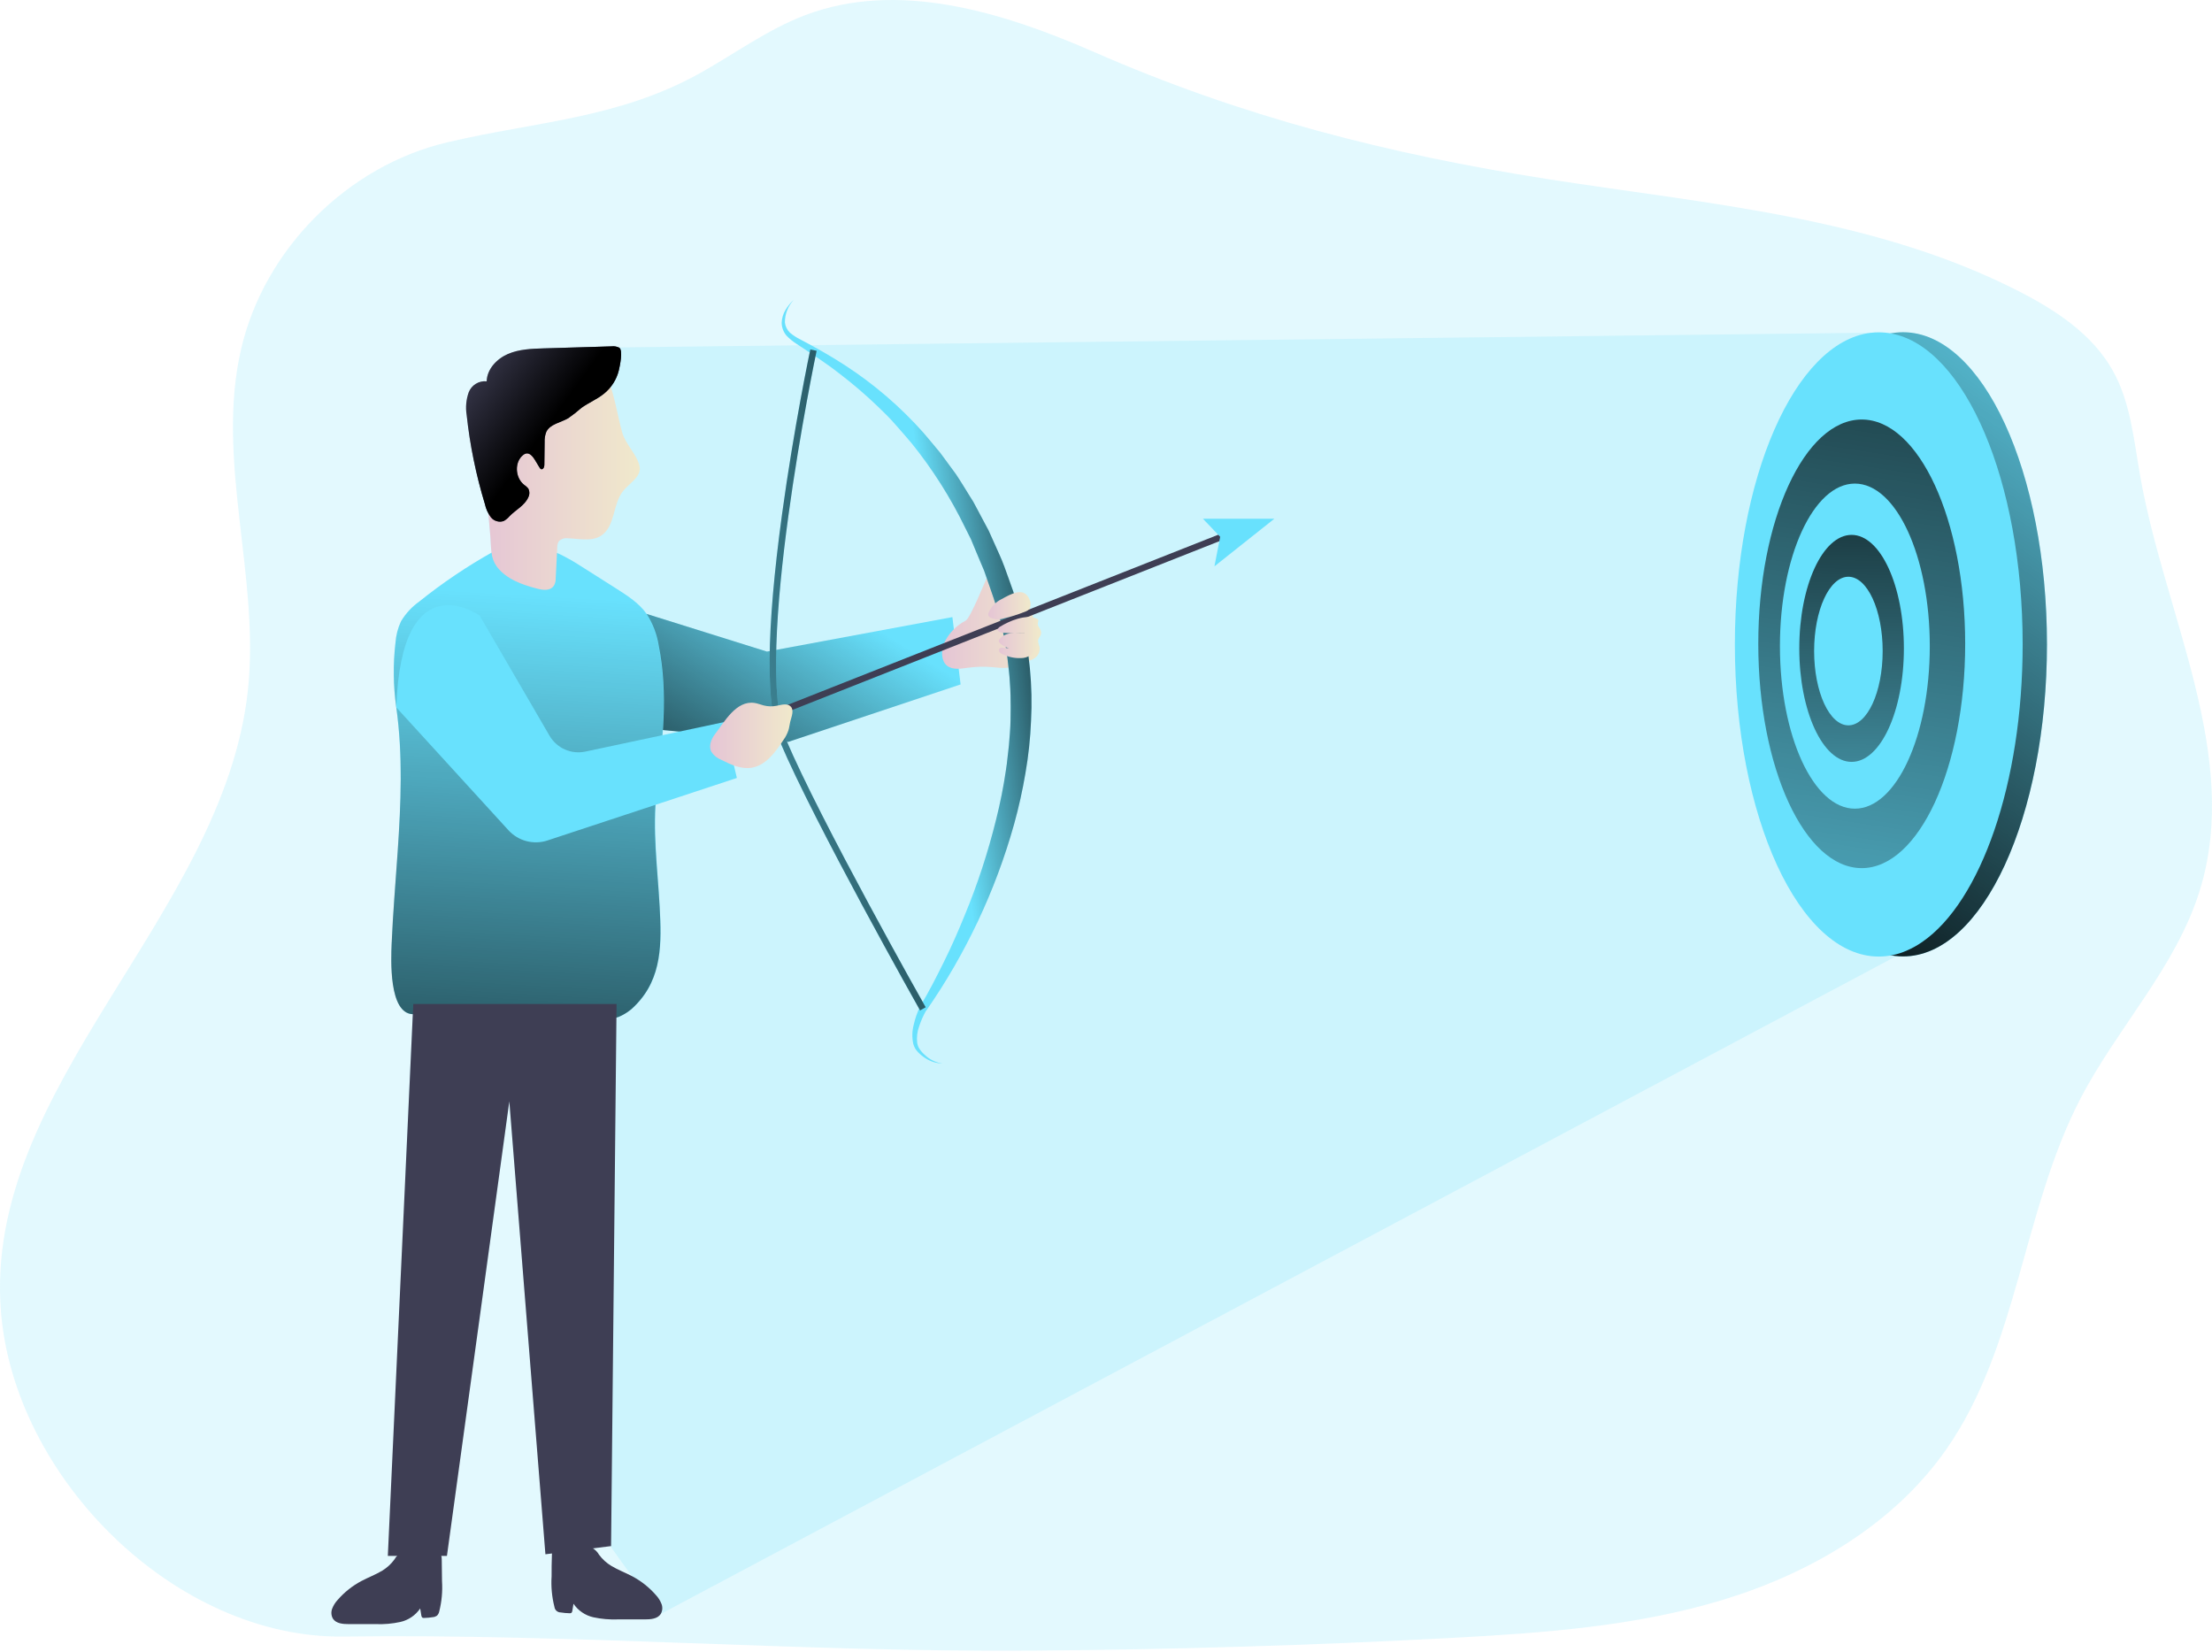 <svg width="79" height="59" viewBox="0 0 79 59" fill="none" xmlns="http://www.w3.org/2000/svg">
<path opacity="0.18" d="M51.872 58.493C55.131 58.316 58.421 58.083 61.542 57.131C64.663 56.18 67.64 54.439 69.51 51.76C72.083 48.077 72.232 43.21 74.308 39.221C75.63 36.688 77.722 34.528 78.566 31.792C80.052 26.972 77.316 21.984 76.438 17.017C76.208 15.719 76.094 14.358 75.446 13.217C74.731 11.95 73.456 11.101 72.162 10.433C66.937 7.741 60.974 7.288 55.261 6.394C49.576 5.502 44.335 4.167 39.067 1.854C35.805 0.429 32.07 -0.722 28.743 0.546C27.39 1.062 26.21 1.943 24.943 2.644C22.023 4.247 19.122 4.34 15.975 5.083C12.399 5.923 9.427 8.911 8.607 12.484C7.693 16.464 9.296 20.624 8.851 24.676C7.97 32.702 -0.609 38.802 0.034 46.842C0.509 52.797 6.271 58.528 12.282 58.446C20.473 58.335 28.672 59.009 36.876 58.949C41.878 58.911 46.877 58.759 51.872 58.493Z" fill="#68E1FD"/>
<path opacity="0.18" d="M72.238 23.01C72.238 27.99 70.733 32.205 68.655 33.636L68.087 33.953L23.593 57.641C23.593 57.641 22.882 56.759 21.802 55.221C21.05 54.148 20.122 52.758 19.132 51.125L18.192 39.333L17.072 47.49C16.114 45.682 15.248 43.826 14.48 41.93L14.743 36.219C13.878 36.194 13.964 34.249 13.986 33.709C14.032 32.61 14.127 31.513 14.201 30.413C14.319 28.701 14.396 26.967 14.154 25.262C14.045 24.497 14.035 23.722 14.125 22.955C14.143 22.69 14.209 22.431 14.32 22.19C14.487 21.912 14.709 21.672 14.972 21.485C15.784 20.834 16.649 20.251 17.558 19.743C17.531 19.561 17.533 19.37 17.517 19.189L17.413 17.991C17.342 17.183 17.271 16.376 17.202 15.569C17.168 15.307 17.168 15.041 17.202 14.778C17.239 14.552 17.322 14.336 17.446 14.144C17.712 13.885 17.988 13.628 18.275 13.375C18.634 13.058 19.011 12.746 19.404 12.438L66.802 11.883L67.551 11.907C70.177 12.404 72.238 17.185 72.238 23.01Z" fill="#68E1FD"/>
<path d="M23.092 21.924L27.391 23.27L34.014 22.038L34.307 24.442L28.154 26.494L23.171 26.025L23.092 21.924Z" fill="#68E1FD"/>
<path d="M23.092 21.924L27.391 23.27L34.014 22.038L34.307 24.442L28.154 26.494L23.171 26.025L23.092 21.924Z" fill="url(#paint0_linear_2515_12216)"/>
<path d="M67.968 34.156C70.805 34.156 73.106 29.166 73.106 23.01C73.106 16.855 70.805 11.865 67.968 11.865C65.13 11.865 62.83 16.855 62.83 23.01C62.83 29.166 65.13 34.156 67.968 34.156Z" fill="#68E1FD"/>
<path d="M67.968 34.156C70.805 34.156 73.106 29.166 73.106 23.01C73.106 16.855 70.805 11.865 67.968 11.865C65.13 11.865 62.83 16.855 62.83 23.01C62.83 29.166 65.13 34.156 67.968 34.156Z" fill="url(#paint1_linear_2515_12216)"/>
<path d="M14.152 25.262C14.044 24.497 14.035 23.722 14.124 22.954C14.143 22.69 14.21 22.431 14.322 22.19C14.488 21.912 14.709 21.672 14.972 21.485C15.803 20.816 16.69 20.219 17.621 19.699C18.119 20.183 18.921 20.419 19.553 20.133C19.746 20.044 19.495 19.674 19.712 19.688C19.87 19.699 20.451 20.03 20.582 20.114L22.025 21.029C22.419 21.281 22.826 21.541 23.095 21.924C23.318 22.271 23.466 22.661 23.529 23.069C23.87 24.767 23.664 26.522 23.458 28.241C23.299 29.625 23.489 31.009 23.562 32.392C23.631 33.658 23.664 34.925 22.703 35.896C22.534 36.076 22.33 36.218 22.102 36.314C21.864 36.388 21.616 36.424 21.366 36.42C19.118 36.505 17.021 36.22 14.765 36.22C13.881 36.22 13.973 34.254 13.991 33.709C14.037 32.609 14.132 31.511 14.206 30.412C14.318 28.699 14.391 26.968 14.152 25.262Z" fill="#68E1FD"/>
<path d="M19.617 20.078C19.479 20.066 19.589 20.055 19.617 20.078V20.078Z" fill="url(#paint2_linear_2515_12216)"/>
<path d="M23.559 32.392C23.626 33.658 23.659 34.925 22.696 35.898C22.529 36.077 22.325 36.219 22.098 36.314C22.071 36.324 22.043 36.333 22.015 36.341C21.802 36.394 21.582 36.421 21.361 36.42C19.113 36.505 17.018 36.219 14.759 36.219H14.743C13.878 36.194 13.964 34.249 13.986 33.709C14.032 32.61 14.127 31.513 14.201 30.413C14.319 28.701 14.396 26.967 14.154 25.262C14.045 24.497 14.035 23.722 14.125 22.955C14.143 22.69 14.209 22.431 14.32 22.19C14.487 21.913 14.709 21.673 14.972 21.485C15.784 20.834 16.649 20.251 17.558 19.743L17.622 19.707C18.119 20.192 18.92 20.427 19.553 20.141C19.618 20.112 19.621 20.093 19.609 20.085H19.875C20.134 20.076 20.483 20.067 20.573 20.125L22.014 21.04C22.41 21.292 22.817 21.553 23.086 21.935C23.308 22.282 23.456 22.672 23.52 23.08C23.859 24.779 23.654 26.532 23.45 28.253C23.288 29.626 23.483 31.011 23.559 32.392Z" fill="url(#paint3_linear_2515_12216)"/>
<path d="M22.02 35.855L22.015 36.341L21.824 55.215L21.799 55.218L19.479 55.507L19.129 51.12L18.19 39.33L17.072 47.486L15.962 55.565H13.851L14.48 41.93L14.743 36.217L14.76 35.855H22.02Z" fill="#3E3E54"/>
<path d="M13.655 56.09C13.417 56.235 13.151 56.332 12.906 56.463C12.585 56.634 12.298 56.862 12.06 57.136C11.974 57.228 11.907 57.335 11.862 57.453C11.84 57.511 11.832 57.574 11.837 57.635C11.842 57.697 11.861 57.757 11.893 57.811C12.008 57.983 12.25 58.001 12.458 58.001H13.422C13.716 58.013 14.009 57.987 14.296 57.925C14.586 57.86 14.84 57.687 15.007 57.442L15.048 57.695C15.05 57.723 15.062 57.749 15.082 57.768C15.101 57.78 15.125 57.785 15.148 57.781C15.254 57.779 15.36 57.77 15.465 57.752C15.515 57.748 15.563 57.73 15.604 57.702C15.645 57.663 15.673 57.613 15.685 57.558C15.776 57.2 15.81 56.831 15.786 56.463L15.777 55.703C15.777 55.599 15.761 55.474 15.666 55.428C15.625 55.412 15.581 55.405 15.537 55.409H14.849C14.675 55.389 14.499 55.401 14.329 55.445C14.229 55.503 14.146 55.587 14.09 55.688C13.974 55.849 13.826 55.986 13.655 56.09Z" fill="#3E3E54"/>
<path d="M21.833 55.922C22.071 56.067 22.337 56.164 22.584 56.295C22.904 56.466 23.191 56.694 23.429 56.968C23.515 57.06 23.582 57.168 23.627 57.285C23.649 57.343 23.657 57.406 23.652 57.468C23.646 57.529 23.627 57.589 23.595 57.643C23.48 57.815 23.238 57.833 23.03 57.833H22.067C21.773 57.844 21.479 57.819 21.192 57.757C20.902 57.692 20.648 57.52 20.482 57.274L20.44 57.527C20.438 57.554 20.427 57.579 20.408 57.599C20.388 57.611 20.363 57.616 20.34 57.613C20.234 57.611 20.128 57.601 20.023 57.584C19.969 57.584 19.917 57.564 19.876 57.528C19.835 57.492 19.809 57.443 19.802 57.389C19.711 57.032 19.676 56.662 19.7 56.294C19.7 56.04 19.7 55.787 19.711 55.535C19.711 55.431 19.727 55.304 19.82 55.26C19.862 55.243 19.906 55.237 19.95 55.241L20.639 55.249C20.813 55.228 20.989 55.24 21.159 55.285C21.258 55.343 21.34 55.426 21.396 55.526C21.514 55.685 21.663 55.82 21.833 55.922Z" fill="#3E3E54"/>
<path d="M14.152 25.262L18.157 29.648C18.329 29.837 18.553 29.973 18.8 30.038C19.048 30.103 19.31 30.096 19.553 30.015L26.317 27.783L25.843 25.791L20.905 26.841C20.66 26.893 20.403 26.867 20.174 26.765C19.944 26.663 19.752 26.491 19.626 26.274L17.129 21.981C17.129 21.981 14.337 19.986 14.152 25.262Z" fill="#68E1FD"/>
<path d="M35.234 20.66C35.276 20.589 35.414 20.624 35.485 20.66C35.531 20.802 35.567 20.945 35.593 21.091C35.666 21.25 35.593 21.47 35.718 21.598C35.777 21.653 35.856 21.684 35.937 21.683C36.017 21.682 36.098 21.675 36.177 21.664C36.367 21.649 36.768 21.626 36.86 21.839C36.879 21.907 36.89 21.978 36.893 22.049C36.942 22.277 37.243 22.444 37.172 22.665C37.148 22.736 37.088 22.793 37.075 22.868C37.078 22.948 37.096 23.028 37.126 23.102C37.138 23.176 37.129 23.251 37.101 23.32C37.073 23.39 37.027 23.45 36.968 23.495C36.844 23.581 36.699 23.631 36.548 23.637C36.494 23.638 36.441 23.647 36.39 23.664C36.347 23.687 36.307 23.713 36.269 23.743C36.04 23.902 35.734 23.851 35.457 23.826C35.163 23.8 34.866 23.807 34.573 23.846C34.315 23.883 34.022 23.933 33.82 23.772C33.617 23.61 33.606 23.251 33.709 22.988C33.868 22.633 34.142 22.343 34.488 22.165C34.659 22.075 35.191 20.732 35.234 20.66Z" fill="url(#paint4_linear_2515_12216)"/>
<path d="M28.349 10.707C28.143 10.927 28.03 11.217 28.032 11.518C28.048 11.656 28.111 11.784 28.211 11.88C28.323 11.974 28.445 12.054 28.576 12.119C29.112 12.401 29.654 12.704 30.172 13.041C31.215 13.717 32.161 14.53 32.985 15.46C33.185 15.698 33.388 15.935 33.584 16.176L34.138 16.93C34.311 17.188 34.471 17.456 34.637 17.722L34.76 17.919L34.871 18.125L35.09 18.537L35.31 18.95L35.501 19.376C35.626 19.661 35.763 19.942 35.87 20.235C36.078 20.82 36.303 21.397 36.461 22.013C36.767 23.234 36.889 24.494 36.822 25.751C36.797 26.377 36.73 27 36.622 27.616C36.519 28.229 36.383 28.837 36.217 29.436C35.55 31.817 34.488 34.07 33.075 36.1V36.089C32.974 36.269 32.891 36.457 32.827 36.653C32.757 36.842 32.733 37.045 32.757 37.245C32.765 37.293 32.778 37.34 32.797 37.385C32.819 37.428 32.845 37.469 32.874 37.508C32.937 37.591 33.01 37.665 33.091 37.73C33.255 37.865 33.454 37.953 33.665 37.981C33.445 37.976 33.232 37.91 33.049 37.79C32.955 37.73 32.869 37.66 32.792 37.581C32.751 37.538 32.714 37.492 32.683 37.441C32.656 37.391 32.634 37.338 32.618 37.283C32.569 37.059 32.573 36.827 32.631 36.605C32.679 36.387 32.752 36.174 32.847 35.972V35.959C33.164 35.446 33.437 34.902 33.706 34.36C33.975 33.819 34.22 33.263 34.447 32.702C34.909 31.589 35.285 30.442 35.574 29.271C35.722 28.688 35.839 28.098 35.926 27.502C35.949 27.354 35.968 27.206 35.983 27.057C35.997 26.909 36.021 26.761 36.033 26.613C36.056 26.315 36.086 26.019 36.09 25.721C36.095 25.423 36.098 25.126 36.09 24.829C36.09 24.681 36.075 24.533 36.067 24.385C36.059 24.236 36.049 24.088 36.03 23.941C35.974 23.355 35.876 22.773 35.737 22.2C35.596 21.63 35.381 21.066 35.188 20.499C35.144 20.355 35.075 20.222 35.02 20.082L34.847 19.669L34.675 19.254L34.474 18.854C33.952 17.776 33.308 16.76 32.556 15.828C32.365 15.597 32.163 15.375 31.967 15.149C31.771 14.922 31.554 14.713 31.334 14.501C30.899 14.084 30.441 13.693 29.962 13.328C29.488 12.957 28.976 12.629 28.463 12.29C28.327 12.205 28.202 12.103 28.091 11.988C27.981 11.86 27.919 11.698 27.917 11.529C27.922 11.368 27.969 11.212 28.051 11.074C28.132 10.938 28.232 10.814 28.349 10.707Z" fill="#68E1FD"/>
<path d="M28.349 10.707C28.143 10.927 28.03 11.217 28.032 11.518C28.048 11.656 28.111 11.784 28.211 11.88C28.323 11.974 28.445 12.054 28.576 12.119C29.112 12.401 29.654 12.704 30.172 13.041C31.215 13.717 32.161 14.53 32.985 15.46C33.185 15.698 33.388 15.935 33.584 16.176L34.138 16.93C34.311 17.188 34.471 17.456 34.637 17.722L34.76 17.919L34.871 18.125L35.09 18.537L35.31 18.95L35.501 19.376C35.626 19.661 35.763 19.942 35.87 20.235C36.078 20.82 36.303 21.397 36.461 22.013C36.767 23.234 36.889 24.494 36.822 25.751C36.797 26.377 36.73 27 36.622 27.616C36.519 28.229 36.383 28.837 36.217 29.436C35.55 31.817 34.488 34.07 33.075 36.1V36.089C32.974 36.269 32.891 36.457 32.827 36.653C32.757 36.842 32.733 37.045 32.757 37.245C32.765 37.293 32.778 37.34 32.797 37.385C32.819 37.428 32.845 37.469 32.874 37.508C32.937 37.591 33.01 37.665 33.091 37.73C33.255 37.865 33.454 37.953 33.665 37.981C33.445 37.976 33.232 37.91 33.049 37.79C32.955 37.73 32.869 37.66 32.792 37.581C32.751 37.538 32.714 37.492 32.683 37.441C32.656 37.391 32.634 37.338 32.618 37.283C32.569 37.059 32.573 36.827 32.631 36.605C32.679 36.387 32.752 36.174 32.847 35.972V35.959C33.164 35.446 33.437 34.902 33.706 34.36C33.975 33.819 34.22 33.263 34.447 32.702C34.909 31.589 35.285 30.442 35.574 29.271C35.722 28.688 35.839 28.098 35.926 27.502C35.949 27.354 35.968 27.206 35.983 27.057C35.997 26.909 36.021 26.761 36.033 26.613C36.056 26.315 36.086 26.019 36.09 25.721C36.095 25.423 36.098 25.126 36.09 24.829C36.09 24.681 36.075 24.533 36.067 24.385C36.059 24.236 36.049 24.088 36.03 23.941C35.974 23.355 35.876 22.773 35.737 22.2C35.596 21.63 35.381 21.066 35.188 20.499C35.144 20.355 35.075 20.222 35.02 20.082L34.847 19.669L34.675 19.254L34.474 18.854C33.952 17.776 33.308 16.76 32.556 15.828C32.365 15.597 32.163 15.375 31.967 15.149C31.771 14.922 31.554 14.713 31.334 14.501C30.899 14.084 30.441 13.693 29.962 13.328C29.488 12.957 28.976 12.629 28.463 12.29C28.327 12.205 28.202 12.103 28.091 11.988C27.981 11.86 27.919 11.698 27.917 11.529C27.922 11.368 27.969 11.212 28.051 11.074C28.132 10.938 28.232 10.814 28.349 10.707Z" fill="url(#paint5_linear_2515_12216)"/>
<path d="M32.86 36.085C32.822 36.018 29.092 29.403 27.861 26.499C27.339 25.264 27.361 22.527 27.93 18.365C28.352 15.275 28.933 12.506 28.94 12.481L29.165 12.528C29.141 12.639 26.859 23.544 28.072 26.409C29.297 29.301 33.022 35.909 33.06 35.972L32.86 36.085Z" fill="#68E1FD"/>
<path d="M32.86 36.085C32.822 36.018 29.092 29.403 27.861 26.499C27.339 25.264 27.361 22.527 27.93 18.365C28.352 15.275 28.933 12.506 28.94 12.481L29.165 12.528C29.141 12.639 26.859 23.544 28.072 26.409C29.297 29.301 33.022 35.909 33.06 35.972L32.86 36.085Z" fill="url(#paint6_linear_2515_12216)"/>
<path d="M28.101 25.184L43.615 19.054L43.699 19.268L28.185 25.398L28.101 25.184Z" fill="#3E3E54"/>
<path d="M42.962 18.526H45.512L43.373 20.225L43.578 19.171L42.962 18.526Z" fill="#68E1FD"/>
<path d="M72.238 23.01C72.238 27.99 70.732 32.205 68.655 33.637C68.477 33.762 68.287 33.868 68.086 33.953C67.775 34.09 67.439 34.16 67.098 34.161C64.261 34.161 61.96 29.17 61.96 23.014C61.96 17.073 64.103 12.219 66.802 11.887C66.9 11.874 66.999 11.868 67.098 11.868C67.25 11.869 67.402 11.883 67.551 11.911C70.177 12.405 72.238 17.185 72.238 23.01Z" fill="#68E1FD"/>
<path d="M66.49 31.003C68.531 31.003 70.185 27.417 70.185 22.993C70.185 18.569 68.531 14.982 66.49 14.982C64.45 14.982 62.796 18.569 62.796 22.993C62.796 27.417 64.45 31.003 66.49 31.003Z" fill="url(#paint7_linear_2515_12216)"/>
<path d="M66.245 28.88C67.723 28.88 68.921 26.281 68.921 23.075C68.921 19.869 67.723 17.27 66.245 17.27C64.767 17.27 63.569 19.869 63.569 23.075C63.569 26.281 64.767 28.88 66.245 28.88Z" fill="#68E1FD"/>
<path d="M66.128 27.209C67.16 27.209 67.996 25.395 67.996 23.156C67.996 20.917 67.16 19.102 66.128 19.102C65.096 19.102 64.26 20.917 64.26 23.156C64.26 25.395 65.096 27.209 66.128 27.209Z" fill="url(#paint8_linear_2515_12216)"/>
<path d="M66.014 25.904C66.69 25.904 67.238 24.716 67.238 23.25C67.238 21.785 66.69 20.597 66.014 20.597C65.338 20.597 64.79 21.785 64.79 23.25C64.79 24.716 65.338 25.904 66.014 25.904Z" fill="#68E1FD"/>
<path d="M26.951 25.104C27.063 25.121 27.168 25.167 27.279 25.194C27.426 25.231 27.58 25.236 27.73 25.206C27.907 25.172 28.121 25.102 28.243 25.235C28.365 25.368 28.271 25.588 28.224 25.769C28.197 25.876 28.189 25.987 28.157 26.085C28.112 26.214 28.048 26.336 27.967 26.446C27.686 26.872 27.345 27.338 26.84 27.419C26.466 27.477 26.099 27.306 25.763 27.137C25.616 27.08 25.49 26.979 25.404 26.847C25.302 26.647 25.396 26.402 25.532 26.223C25.863 25.796 26.286 25.004 26.951 25.104Z" fill="url(#paint9_linear_2515_12216)"/>
<path d="M35.767 21.398C35.563 21.497 35.401 21.665 35.31 21.873C35.294 21.908 35.291 21.947 35.3 21.984C35.312 22.009 35.331 22.031 35.354 22.047C35.431 22.088 35.515 22.112 35.601 22.118C35.688 22.124 35.774 22.113 35.856 22.084C36.105 22.025 36.35 21.948 36.588 21.854C36.646 21.836 36.7 21.806 36.746 21.765C36.781 21.718 36.802 21.663 36.808 21.605C36.813 21.547 36.804 21.489 36.779 21.436C36.589 20.918 36.103 21.217 35.767 21.398Z" fill="url(#paint10_linear_2515_12216)"/>
<path d="M35.717 22.38C35.697 22.39 35.679 22.404 35.665 22.421C35.651 22.438 35.64 22.458 35.634 22.48C35.634 22.556 35.728 22.591 35.804 22.597C36.1 22.621 36.397 22.621 36.694 22.597C36.516 22.616 36.338 22.622 36.16 22.616C36.071 22.614 35.982 22.632 35.901 22.669C35.82 22.707 35.749 22.762 35.693 22.831C35.68 22.85 35.672 22.872 35.671 22.895C35.676 22.926 35.692 22.954 35.717 22.974C35.793 23.046 35.884 23.101 35.984 23.135C36.083 23.169 36.188 23.181 36.293 23.172C36.135 23.156 35.976 23.143 35.818 23.132C35.779 23.125 35.738 23.133 35.704 23.154C35.687 23.174 35.677 23.199 35.677 23.225C35.677 23.251 35.687 23.276 35.704 23.295C35.74 23.334 35.785 23.362 35.835 23.376C36.056 23.48 36.302 23.521 36.545 23.497C36.666 23.482 36.778 23.429 36.867 23.345C36.956 23.262 37.015 23.152 37.037 23.032C37.035 22.95 37.039 22.867 37.05 22.785C37.064 22.727 37.097 22.675 37.107 22.614C37.131 22.482 37.037 22.344 37.074 22.212C37.084 22.19 37.087 22.165 37.083 22.141C37.073 22.121 37.056 22.105 37.036 22.097C36.648 21.916 36.043 22.179 35.717 22.38Z" fill="url(#paint11_linear_2515_12216)"/>
<path d="M22.256 17.533C21.874 18.008 21.98 18.8 21.464 19.134C21.122 19.351 20.673 19.235 20.273 19.224C20.216 19.216 20.157 19.221 20.102 19.24C20.047 19.259 19.997 19.29 19.957 19.332C19.918 19.398 19.899 19.475 19.901 19.552C19.892 19.726 19.884 19.899 19.876 20.074C19.868 20.25 19.855 20.464 19.846 20.659C19.85 20.752 19.826 20.844 19.778 20.923C19.637 21.115 19.381 21.072 19.181 21.021C18.641 20.882 18.073 20.678 17.74 20.23C17.635 20.083 17.571 19.911 17.555 19.731C17.528 19.549 17.529 19.357 17.514 19.177L17.409 17.978C17.338 17.17 17.268 16.363 17.198 15.557C17.165 15.294 17.165 15.028 17.198 14.765C17.235 14.54 17.318 14.324 17.442 14.132C17.651 13.811 17.936 13.546 18.272 13.362C18.351 13.318 18.43 13.278 18.516 13.242C19.16 12.966 19.879 12.925 20.574 12.917C21.605 12.906 21.762 13.551 21.98 14.423C22.061 14.757 22.123 15.096 22.216 15.427C22.337 15.869 22.747 16.228 22.84 16.643C22.926 17.015 22.489 17.246 22.256 17.533Z" fill="url(#paint12_linear_2515_12216)"/>
<path d="M21.558 14.069C21.314 14.264 21.015 14.386 20.766 14.565C20.615 14.698 20.457 14.822 20.291 14.937C20.019 15.095 19.646 15.141 19.51 15.423C19.464 15.541 19.444 15.668 19.45 15.795L19.441 16.599C19.441 16.669 19.412 16.758 19.342 16.758C19.306 16.758 19.281 16.718 19.262 16.686L19.103 16.422C19.029 16.302 18.916 16.165 18.787 16.195C18.747 16.205 18.711 16.224 18.681 16.251C18.364 16.504 18.397 17.062 18.717 17.313C18.773 17.35 18.823 17.395 18.866 17.446C18.892 17.495 18.905 17.55 18.905 17.605C18.905 17.66 18.892 17.714 18.866 17.763C18.738 18.05 18.427 18.203 18.206 18.425C18.146 18.497 18.074 18.558 17.993 18.605C17.912 18.634 17.823 18.637 17.741 18.612C17.658 18.588 17.584 18.539 17.531 18.471C17.427 18.332 17.355 18.173 17.319 18.004C17.002 16.965 16.783 15.899 16.666 14.819C16.623 14.549 16.647 14.272 16.738 14.014C16.787 13.886 16.876 13.778 16.992 13.707C17.108 13.635 17.245 13.604 17.381 13.618C17.393 13.182 17.74 12.815 18.139 12.642C18.538 12.47 18.985 12.454 19.42 12.441L21.841 12.37C21.935 12.358 22.03 12.375 22.115 12.417C22.259 12.511 22.137 13.07 22.101 13.225C22.02 13.559 21.828 13.857 21.558 14.069Z" fill="#3E3E54"/>
<path d="M21.558 14.069C21.314 14.264 21.015 14.386 20.766 14.565C20.615 14.698 20.457 14.822 20.291 14.937C20.019 15.095 19.646 15.141 19.51 15.423C19.464 15.541 19.444 15.668 19.45 15.795L19.441 16.599C19.441 16.669 19.412 16.758 19.342 16.758C19.306 16.758 19.281 16.718 19.262 16.686L19.103 16.422C19.029 16.302 18.916 16.165 18.787 16.195C18.747 16.205 18.711 16.224 18.681 16.251C18.364 16.504 18.397 17.062 18.717 17.313C18.773 17.35 18.823 17.395 18.866 17.446C18.892 17.495 18.905 17.55 18.905 17.605C18.905 17.66 18.892 17.714 18.866 17.763C18.738 18.05 18.427 18.203 18.206 18.425C18.146 18.497 18.074 18.558 17.993 18.605C17.912 18.634 17.823 18.637 17.741 18.612C17.658 18.588 17.584 18.539 17.531 18.471C17.427 18.332 17.355 18.173 17.319 18.004C17.002 16.965 16.783 15.899 16.666 14.819C16.623 14.549 16.647 14.272 16.738 14.014C16.787 13.886 16.876 13.778 16.992 13.707C17.108 13.635 17.245 13.604 17.381 13.618C17.393 13.182 17.74 12.815 18.139 12.642C18.538 12.47 18.985 12.454 19.42 12.441L21.841 12.37C21.935 12.358 22.03 12.375 22.115 12.417C22.259 12.511 22.137 13.07 22.101 13.225C22.02 13.559 21.828 13.857 21.558 14.069Z" fill="url(#paint13_linear_2515_12216)"/>
<defs>
<linearGradient id="paint0_linear_2515_12216" x1="29.771" y1="21.473" x2="23.098" y2="32.126" gradientUnits="userSpaceOnUse">
<stop stop-opacity="0"/>
<stop offset="0.99"/>
</linearGradient>
<linearGradient id="paint1_linear_2515_12216" x1="76.89" y1="10.148" x2="60.127" y2="34.313" gradientUnits="userSpaceOnUse">
<stop stop-opacity="0"/>
<stop offset="0.99"/>
</linearGradient>
<linearGradient id="paint2_linear_2515_12216" x1="19.576" y1="20.066" x2="19.574" y2="20.081" gradientUnits="userSpaceOnUse">
<stop stop-opacity="0"/>
<stop offset="0.99"/>
</linearGradient>
<linearGradient id="paint3_linear_2515_12216" x1="19.257" y1="21.249" x2="17.686" y2="48.102" gradientUnits="userSpaceOnUse">
<stop stop-opacity="0"/>
<stop offset="0.99"/>
</linearGradient>
<linearGradient id="paint4_linear_2515_12216" x1="33.634" y1="22.253" x2="37.183" y2="22.253" gradientUnits="userSpaceOnUse">
<stop stop-color="#E5C5D5"/>
<stop offset="0.42" stop-color="#EAD4D1"/>
<stop offset="1" stop-color="#F0E9CB"/>
</linearGradient>
<linearGradient id="paint5_linear_2515_12216" x1="33.671" y1="24.017" x2="38.99" y2="23.366" gradientUnits="userSpaceOnUse">
<stop stop-opacity="0"/>
<stop offset="0.99"/>
</linearGradient>
<linearGradient id="paint6_linear_2515_12216" x1="17.636" y1="26.478" x2="40.679" y2="22.665" gradientUnits="userSpaceOnUse">
<stop stop-opacity="0"/>
<stop offset="0.99"/>
</linearGradient>
<linearGradient id="paint7_linear_2515_12216" x1="63.246" y1="44.239" x2="69.974" y2="0.171" gradientUnits="userSpaceOnUse">
<stop stop-opacity="0"/>
<stop offset="0.99"/>
</linearGradient>
<linearGradient id="paint8_linear_2515_12216" x1="65.846" y1="37.467" x2="66.351" y2="11.858" gradientUnits="userSpaceOnUse">
<stop stop-opacity="0"/>
<stop offset="0.99"/>
</linearGradient>
<linearGradient id="paint9_linear_2515_12216" x1="25.361" y1="26.266" x2="28.306" y2="26.266" gradientUnits="userSpaceOnUse">
<stop stop-color="#E5C5D5"/>
<stop offset="0.42" stop-color="#EAD4D1"/>
<stop offset="1" stop-color="#F0E9CB"/>
</linearGradient>
<linearGradient id="paint10_linear_2515_12216" x1="35.297" y1="21.629" x2="36.803" y2="21.629" gradientUnits="userSpaceOnUse">
<stop stop-color="#E5C5D5"/>
<stop offset="0.42" stop-color="#EAD4D1"/>
<stop offset="1" stop-color="#F0E9CB"/>
</linearGradient>
<linearGradient id="paint11_linear_2515_12216" x1="35.634" y1="22.774" x2="37.104" y2="22.774" gradientUnits="userSpaceOnUse">
<stop stop-color="#E5C5D5"/>
<stop offset="0.42" stop-color="#EAD4D1"/>
<stop offset="1" stop-color="#F0E9CB"/>
</linearGradient>
<linearGradient id="paint12_linear_2515_12216" x1="17.175" y1="16.996" x2="22.855" y2="16.996" gradientUnits="userSpaceOnUse">
<stop stop-color="#E5C5D5"/>
<stop offset="0.42" stop-color="#EAD4D1"/>
<stop offset="1" stop-color="#F0E9CB"/>
</linearGradient>
<linearGradient id="paint13_linear_2515_12216" x1="16.486" y1="13.033" x2="19.569" y2="15.277" gradientUnits="userSpaceOnUse">
<stop stop-opacity="0"/>
<stop offset="0.99"/>
</linearGradient>
</defs>
</svg>
